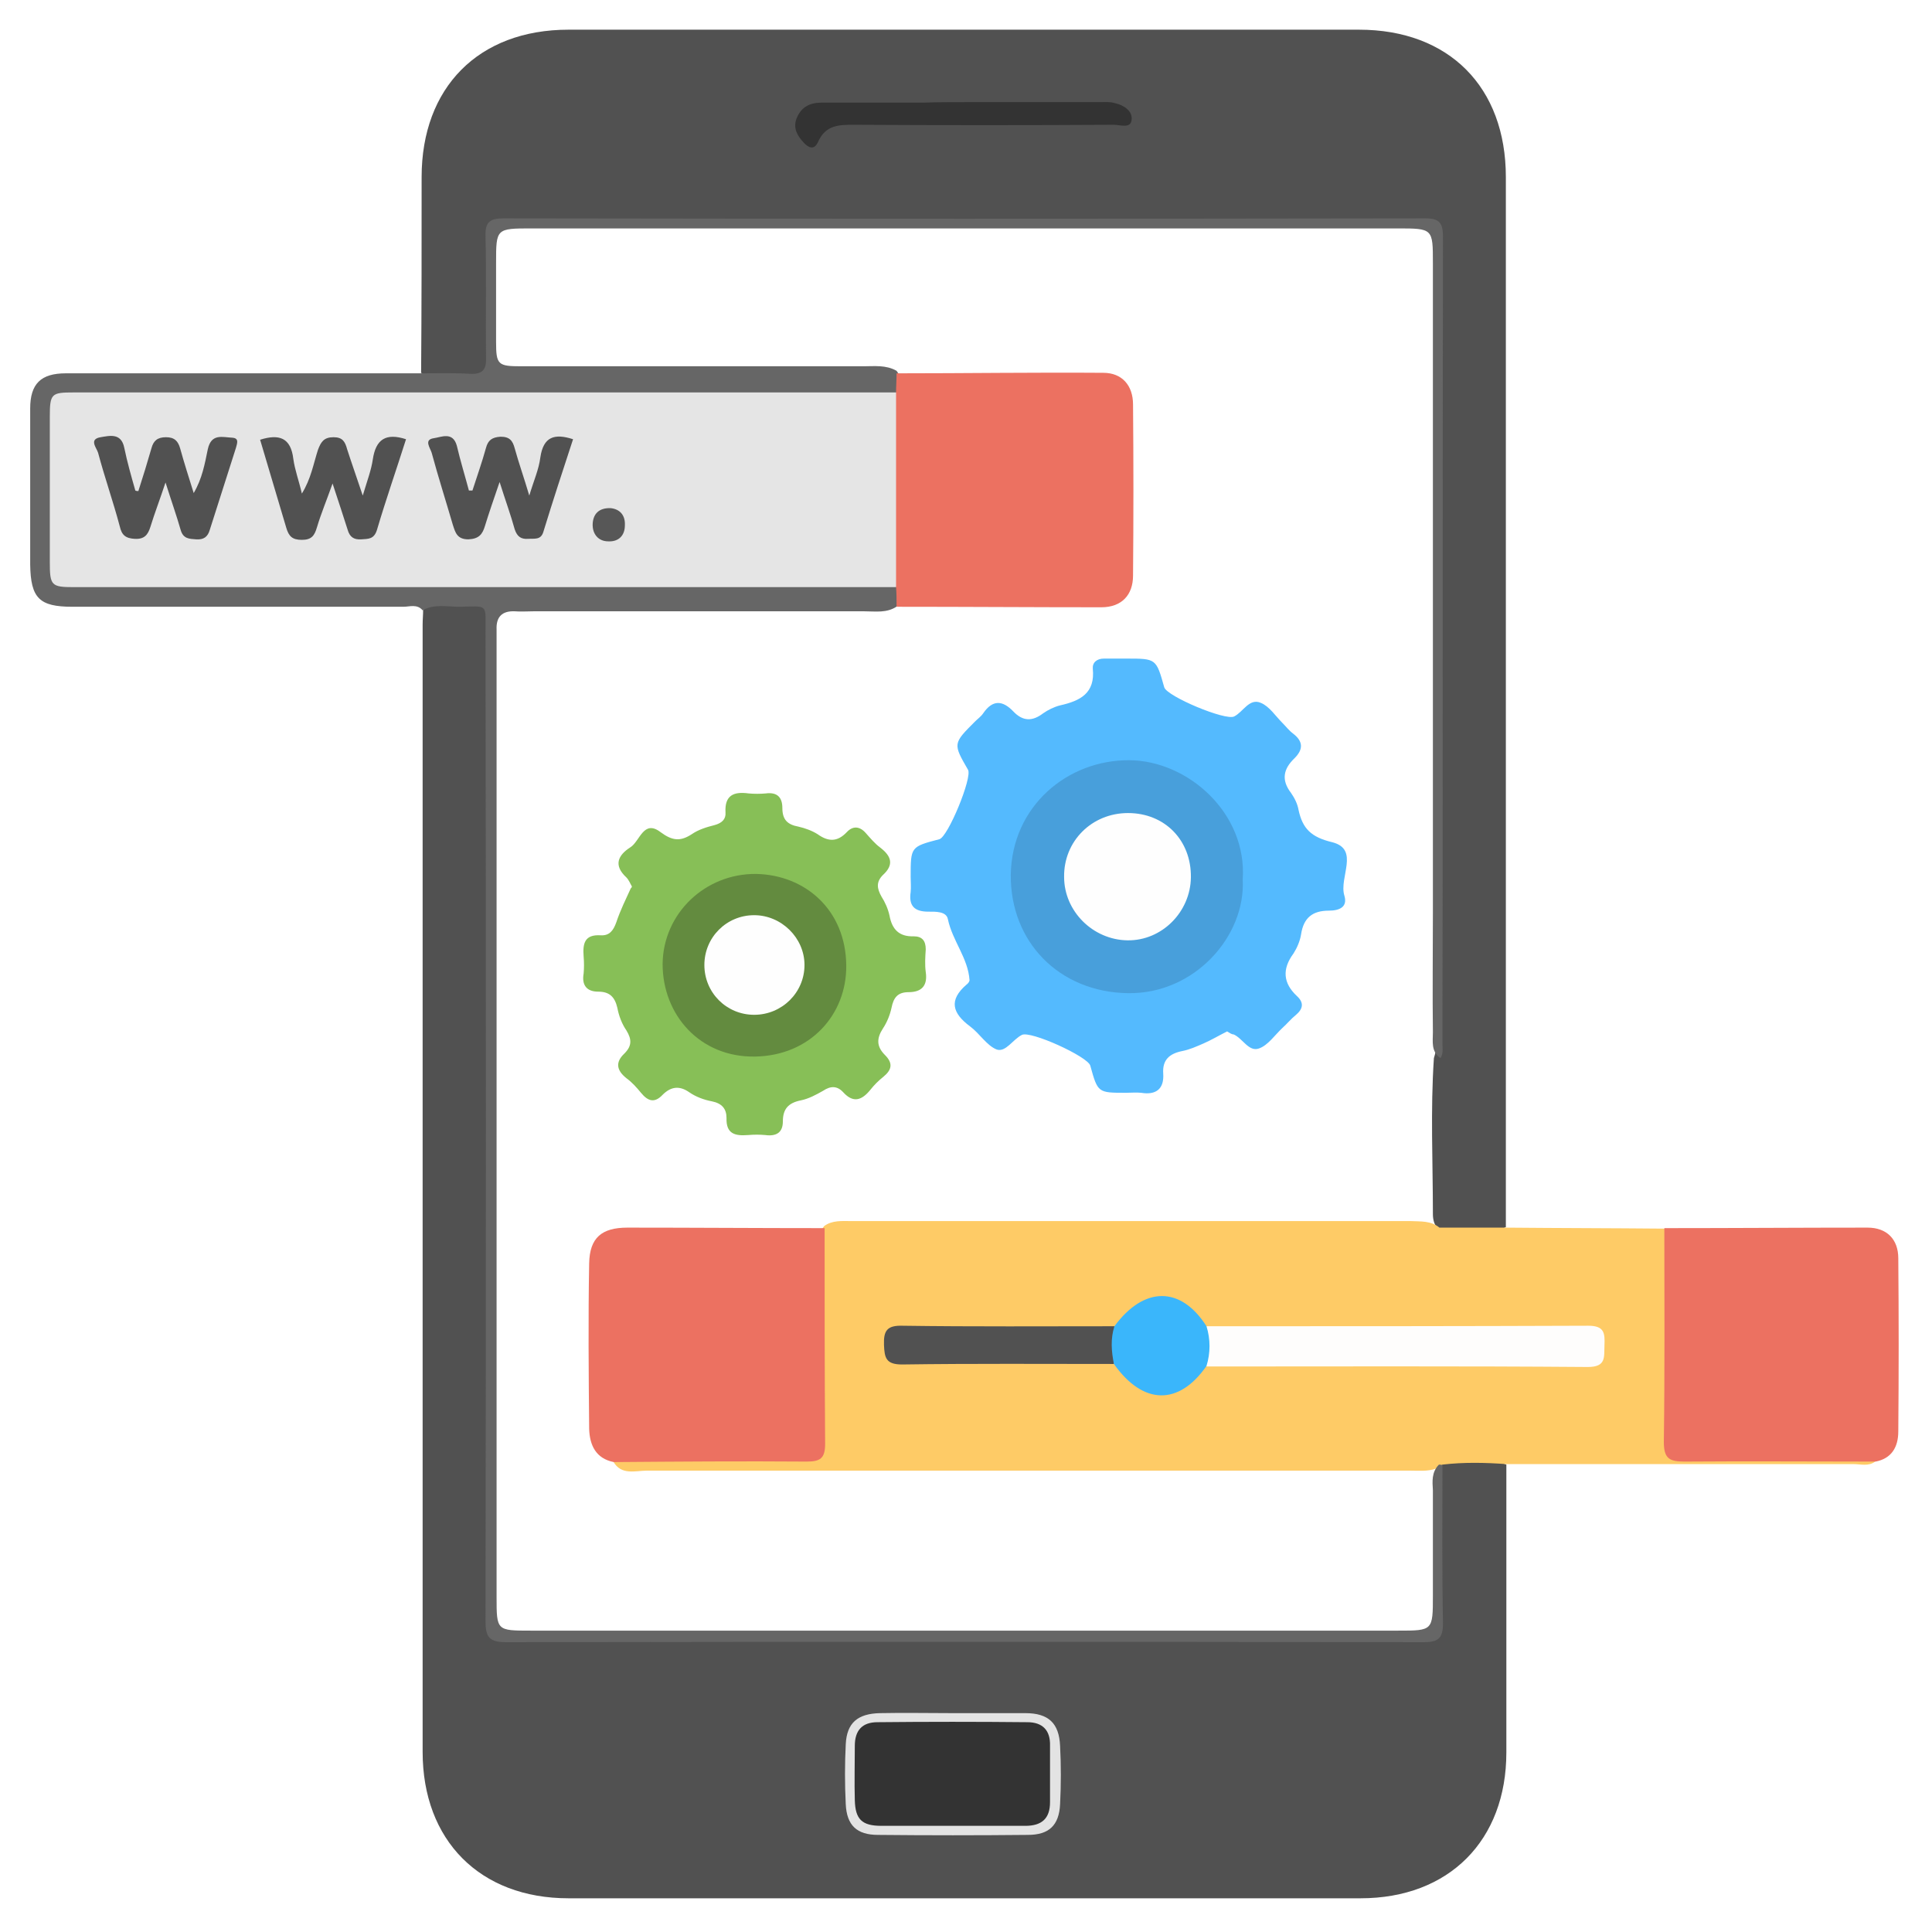 <?xml version="1.0" encoding="utf-8"?>
<!-- Generator: Adobe Illustrator 25.0.1, SVG Export Plug-In . SVG Version: 6.00 Build 0)  -->
<svg version="1.1" id="Layer_1" xmlns="http://www.w3.org/2000/svg" xmlns:xlink="http://www.w3.org/1999/xlink" x="0px" y="0px"
	 viewBox="0 0 384 384" style="enable-background:new 0 0 384 384;" xml:space="preserve">
<style type="text/css">
	.st0{fill:#515151;}
	.st1{fill:#FECB66;}
	.st2{fill:#EC7161;}
	.st3{fill:#666666;}
	.st4{fill:#E3E3E3;}
	.st5{fill:#333333;}
	.st6{fill:#FEFDFC;}
	.st7{fill:#3AB6FB;}
	.st8{fill:#E5E5E5;}
	.st9{fill:#54BAFE;}
	.st10{fill:#87BF57;}
	.st11{fill:#575757;}
	.st12{fill:#489FDB;}
	.st13{fill:#638B3F;}
	.st14{fill:#FEFEFE;}
</style>
<path class="st0" d="M299.4,291.1c0,19.1,0,38.1,0,57.2c0,17.5-11.4,29-29,29c-52.5,0-105,0-157.4,0c-17.6,0-29-11.5-29-29.1
	c0-74.7,0-149.3,0-224c0-1,0.1-2,0.1-3c2.2-2,10-2.7,12.2-1.1c1,0.7,1.3,1.8,1.4,2.9c0.1,1.7,0.1,3.5,0.1,5.2
	c0,63.5,0,127.1,0,190.6c0,6.1,0.2,6.3,6.3,6.3c58.4,0,116.9,0,175.3,0c0.5,0,1,0,1.5,0c4.2-0.1,4.8-0.6,4.8-4.7
	c0-8.2,0-16.4,0-24.7c0-1.6-0.2-3.3,0.8-4.7C290.7,289.3,295,289.3,299.4,291.1z"/>
<path class="st0" d="M83.7,74.1c0.1-13,0.1-25.9,0.1-38.9c0-17.8,11.3-29.3,29.2-29.3c52.4,0,104.8,0,157.1,0
	c17.9,0,29.2,11.4,29.2,29.3c0,69.6,0,139.2,0,208.7c-4.5,2-9.1,1.7-13.6,0.2c-0.7-0.8-0.9-1.8-0.9-2.8c0-10.3-0.5-20.7,0.2-31
	c0.6-1.8,0.6-3.7,0.6-5.6c0-51.6,0-103.3,0-154.9c0-5.2-0.2-5.4-5.6-5.4c-58.9,0-117.7,0-176.6,0c-5.7,0-5.8,0.1-5.8,5.9
	c0,6.6,0.1,13.2,0,19.8c-0.1,4-0.9,4.9-4.8,5C89.7,75.3,86.5,76.2,83.7,74.1z"/>
<path class="st1" d="M286.1,244c4.4,0,8.8,0,13.2,0c10.5,0.1,21,0.1,31.5,0.2c1.5,1.7,1.2,3.7,1.2,5.7c0,11.5,0,22.9,0,34.4
	c0,4.6,0.3,4.9,4.8,4.9c10.1,0,20.2,0,30.3,0c1.9,0,4-0.4,5.6,1.3c-1.3,1-2.9,0.5-4.3,0.5c-23,0-46,0-69,0
	c-4.2-0.3-8.4-0.4-12.7,0.1c-0.4,0.3-0.8,0.6-1.3,0.8c-1.7,0.6-3.5,0.4-5.2,0.4c-50.5,0-101.1,0-151.6,0c-2.3,0-5.1,1-6.7-1.8
	c1.6-1.7,3.7-1.3,5.6-1.3c10.1-0.1,20.2,0,30.3,0c4.6,0,4.9-0.3,4.9-4.9c0-11.6,0-23.2,0-34.8c0-2-0.3-4,1.1-5.8
	c1.6-1.2,3.6-1,5.4-1c37.1,0,74.1,0,111.2,0C282.4,242.8,284.4,242.6,286.1,244z"/>
<path class="st2" d="M372.8,290.5c-12.7,0-25.3-0.1-38,0c-3,0-4.1-0.6-4.1-3.9c0.2-14.2,0.1-28.3,0.1-42.5c13.5,0,26.9-0.1,40.4-0.1
	c3.8,0,6.1,2.3,6.1,6.1c0.1,11.5,0.1,22.9,0,34.4C377.3,287.7,375.9,289.9,372.8,290.5z"/>
<path class="st3" d="M286,291.1c0.2,0,0.4,0,0.7,0.1c0,10.5-0.1,20.9,0.1,31.4c0,2.9-0.8,3.8-3.8,3.8c-60.8-0.1-121.7-0.1-182.5,0
	c-3.6,0-4-1.4-4-4.4c0.1-65.4,0.1-130.9,0-196.3c0-5.8,0.6-5.2-5.2-5.1c-2.4,0-5-0.6-7.3,0.7c-1.1-1.3-2.6-0.7-3.8-0.7
	c-21.9,0-43.9,0-65.8,0c-6.6,0-8.3-1.7-8.4-8.4c0-10.3,0-20.7,0-31c0-4.9,2.1-7,7.1-7c23.6,0,47.1,0,70.7,0c3.2,0,6.5-0.1,9.7,0.1
	c2.5,0.1,3.2-0.9,3.1-3.3C96.5,63,96.7,55,96.5,47c-0.1-2.8,0.8-3.6,3.6-3.6c61.1,0.1,122.1,0.1,183.2,0c2.9,0,3.5,1,3.5,3.7
	c-0.1,53.4,0,106.9-0.1,160.3c0,1,0.2,2-0.4,2.9c-1.9-1.3-1.5-3.3-1.5-5.1c-0.1-7.8,0-15.7,0-23.6c0-43.1,0-86.2,0-129.3
	c0-6.9,0-6.9-7.1-6.9c-57.3,0-114.7,0-172,0c-7.1,0-7.1,0-7.1,6.9c0,5.2,0,10.5,0,15.7c0,4.5,0.4,4.8,5,4.8c22.7,0,45.4,0,68,0
	c2.2,0,4.5-0.3,6.6,0.9c1.1,1.4,1.1,2.8,0.1,4.2c-2,1.4-4.3,1-6.5,1c-50.6,0-101.3,0-151.9,0c-8.8,0-8.8,0-8.8,8.8
	c0,7.2,0,14.5,0,21.7c0,5.4,0.5,6,6,6c23.9,0,47.9,0,71.8,0c27.6,0,55.1,0,82.7,0c2.2,0,4.5-0.4,6.6,0.9c1.1,1.4,1.1,2.8,0.1,4.2
	c-2,1.4-4.3,1-6.5,1c-21.9,0-43.9,0-65.8,0c-1.2,0-2.5,0.1-3.7,0c-2.5-0.1-3.7,1.1-3.6,3.6c0,1.1,0,2.2,0,3.4c0,63,0,125.9,0,188.9
	c0,6.7,0,6.7,6.8,6.7c57.5,0,114.9,0,172.4,0c6.9,0,6.9,0,6.9-7c0-7,0-14,0-20.9C284.7,294.5,284.5,292.6,286,291.1z"/>
<path class="st4" d="M189.3,340.5c4.8,0,9.7,0,14.5,0c4.6,0,6.7,2,6.9,6.5c0.2,3.8,0.2,7.7,0,11.6c-0.2,4.2-2.2,6.1-6.4,6.1
	c-9.9,0.1-19.9,0.1-29.8,0c-4.2,0-6.2-1.9-6.4-6.1c-0.2-4-0.2-8,0-11.9c0.2-4.3,2.4-6.1,6.8-6.2
	C179.6,340.4,184.5,340.5,189.3,340.5z"/>
<path class="st5" d="M192,20.3c8.9,0,17.7,0,26.6,0c1,0,2-0.1,3,0.2c1.8,0.4,3.6,1.6,3.3,3.4c-0.2,1.7-2.3,0.9-3.5,0.9
	c-17.2,0.1-34.4,0.1-51.6,0c-3,0-5.7,0-7.2,3.4c-0.8,1.8-2,1.1-2.9,0.1c-1.2-1.3-2.1-2.8-1.4-4.7c0.9-2.3,2.6-3.2,5-3.2
	c6.7,0,13.5,0,20.2,0C186.3,20.3,189.1,20.3,192,20.3z"/>
<path class="st2" d="M122,290.6c-3.6-0.7-4.8-3.4-4.9-6.6c-0.1-10.9-0.2-21.9,0-32.9c0.1-5.1,2.5-7.1,7.6-7.1
	c13.1,0,26.1,0.1,39.2,0.1c0,14.3,0,28.6,0.1,42.9c0,2.9-1,3.5-3.7,3.5C147.5,290.4,134.8,290.5,122,290.6z"/>
<path class="st6" d="M239.8,263.6c25.3,0,50.6,0,75.9-0.1c3.2,0,3.3,1.5,3.2,3.9c-0.1,2.3,0.4,4.3-3.3,4.3
	c-25.3-0.2-50.6-0.1-75.9-0.1C239.1,268.8,238.9,266.2,239.8,263.6z"/>
<path class="st0" d="M221.4,271.1c-14,0-28.1-0.1-42.1,0.1c-3.2,0-3.5-1.3-3.6-3.9c-0.1-2.8,0.6-3.9,3.7-3.8
	c14,0.2,28.1,0.1,42.1,0.1C222.2,266.1,222.5,268.6,221.4,271.1z"/>
<path class="st7" d="M221.4,271.1c-0.5-2.5-0.7-5,0.1-7.5c5.9-8,13.2-8,18.3,0c0.8,2.6,0.8,5.3,0,7.9
	C234.3,279.4,227.2,279.3,221.4,271.1z"/>
<path class="st8" d="M178.1,116.7c-54.5,0-109,0-163.4,0c-4.5,0-4.8-0.3-4.8-5c0-9.6,0-19.2,0-28.8c0-4.7,0.3-4.9,4.8-4.9
	c54.5,0,109,0,163.4,0c1.3,1.3,1.2,3,1.2,4.6c0,9.8,0,19.7,0,29.5C179.3,113.7,179.5,115.4,178.1,116.7z"/>
<path class="st2" d="M178.1,116.7c0-12.9,0-25.8,0-38.6c0-1.3,0.1-2.6,0.1-3.9c13.7,0,27.4-0.2,41.1-0.1c3.7,0,5.9,2.5,5.9,6.3
	c0.1,11.3,0.1,22.6,0,34c0,3.9-2.3,6.3-6.3,6.3c-13.6,0-27.1-0.1-40.7-0.1C178.2,119.2,178.2,117.9,178.1,116.7z"/>
<path class="st5" d="M189.4,362.9c-4.7,0-9.5,0-14.2,0c-3.9,0-5.2-1.3-5.3-5.1c-0.1-3.6,0-7.2,0-10.8c0-3.1,1.5-4.7,4.5-4.7
	c9.9-0.1,19.9-0.1,29.8,0c3,0,4.6,1.6,4.5,4.7c0,3.7,0,7.5,0,11.2c0,3.3-1.7,4.7-4.9,4.7C199.1,362.9,194.2,362.9,189.4,362.9z"/>
<path class="st9" d="M243.9,205c-1.6,0.8-3.1,1.7-4.7,2.4c-1.4,0.6-2.7,1.2-4.2,1.5c-2.5,0.5-4,1.7-3.8,4.5c0.2,3-1.4,4.3-4.4,3.8
	c-1-0.1-2,0-3,0c-5.6,0-5.6,0-7.1-5.4c-0.5-1.8-11.9-7-13.6-6.1c-1.8,0.9-3.2,3.5-5,2.9c-2-0.8-3.4-3.2-5.3-4.6
	c-3.5-2.6-4.3-5.2-0.7-8.3c0.3-0.2,0.6-0.6,0.6-0.9c-0.3-4.4-3.4-7.8-4.3-12.1c-0.3-1.6-2.5-1.5-3.9-1.5c-2.8,0-3.9-1.2-3.5-3.9
	c0.1-1,0-2,0-3c0-6,0-6,5.7-7.5c1.7-0.4,6.6-12.3,5.7-13.8c-3-5.2-3-5.2,1.4-9.6c0.5-0.5,1.2-1,1.6-1.6c1.9-2.8,3.9-2.6,6-0.4
	c1.9,2,3.8,2,5.9,0.4c1-0.7,2.2-1.3,3.4-1.6c4-0.9,7-2.4,6.5-7.3c-0.1-1.2,0.8-2,2.2-2c1.5,0,3,0,4.5,0c5.9,0,5.9,0,7.5,5.7
	c0.5,1.8,12.2,6.7,13.9,5.8c1.8-0.9,3-3.7,5.3-2.7c1.7,0.7,2.9,2.6,4.3,4c0.7,0.7,1.3,1.5,2.1,2.1c2.1,1.6,2,3.2,0.3,4.9
	c-2.2,2.1-2.7,4.3-0.7,6.9c0.7,1,1.3,2.2,1.5,3.4c0.8,3.7,2.5,5.4,6.7,6.4c5.5,1.4,1.3,7,2.4,10.6c0.7,2.3-1,3-3.1,3
	c-3.2,0-5,1.4-5.5,4.7c-0.2,1.3-0.8,2.7-1.5,3.8c-2.3,3.1-2.1,5.9,0.7,8.5c1.4,1.3,1.2,2.5-0.2,3.7c-1,0.8-1.8,1.8-2.7,2.6
	c-1.5,1.4-2.9,3.5-4.7,4.1c-2,0.7-3.2-2-5-2.8C244.8,205.6,244.4,205.3,243.9,205z"/>
<path class="st10" d="M125.6,176.2c-0.3-0.5-0.6-1.3-1.1-1.8c-2.6-2.4-1.7-4.4,0.8-6c1.9-1.2,2.6-5.6,6-3c2.3,1.7,3.9,1.9,6.2,0.4
	c1.3-0.9,2.9-1.4,4.5-1.8c1.5-0.4,2.3-1.2,2.2-2.5c-0.2-3.5,1.7-4.2,4.6-3.8c1.1,0.1,2.3,0.1,3.4,0c2.3-0.3,3.3,0.8,3.3,2.9
	c0,2.3,1,3.3,3.2,3.7c1.3,0.3,2.7,0.8,3.8,1.5c2.1,1.5,3.9,1.6,5.8-0.4c1.2-1.3,2.6-1.2,3.8,0.2c0.9,1,1.8,2.1,2.9,2.9
	c2.2,1.7,2.7,3.4,0.5,5.4c-1.4,1.4-1.2,2.7-0.3,4.3c0.7,1.1,1.3,2.4,1.6,3.8c0.5,2.7,1.9,4.2,4.8,4.1c1.7,0,2.4,0.9,2.4,2.6
	c-0.1,1.5-0.2,3,0,4.5c0.4,2.7-0.8,4-3.4,4c-2.2,0-3,1.1-3.4,3.1c-0.3,1.4-0.9,2.9-1.7,4.1c-1.3,2-1.3,3.6,0.4,5.3
	c1.6,1.6,1.4,2.9-0.3,4.3c-1,0.8-1.9,1.7-2.6,2.6c-1.7,2.1-3.4,2.7-5.4,0.5c-1.2-1.3-2.5-1.3-4-0.3c-1.4,0.8-2.9,1.6-4.4,1.9
	c-2.5,0.5-3.6,1.7-3.6,4.2c0,2.2-1.3,3-3.5,2.7c-1.1-0.1-2.2-0.1-3.4,0c-2.6,0.2-4.4-0.2-4.3-3.4c0-1.8-0.9-2.9-2.9-3.3
	c-1.6-0.3-3.2-0.9-4.5-1.8c-2-1.4-3.7-1.1-5.3,0.5c-1.6,1.7-2.9,1.3-4.3-0.4c-0.9-1.1-1.8-2.1-2.9-2.9c-2-1.6-2.2-3.2-0.4-4.9
	c1.5-1.5,1.5-2.8,0.4-4.6c-0.9-1.3-1.5-2.9-1.8-4.5c-0.5-2.1-1.5-3.2-3.8-3.2c-2.3,0-3.3-1.3-2.9-3.6c0.1-1.1,0.1-2.2,0-3.4
	c-0.2-2.6,0.2-4.4,3.4-4.2c1.7,0.1,2.5-0.9,3.1-2.6c0.8-2.4,1.9-4.6,2.9-6.8C125.4,176.6,125.5,176.5,125.6,176.2z"/>
<path class="st0" d="M72.1,98.5c0.9-3,1.7-5.1,2-7.2c0.6-4,2.6-5.3,6.6-4c-1.9,6-4,12-5.8,18.1c-0.6,1.8-1.7,1.7-3.1,1.8
	c-1.5,0.1-2.3-0.5-2.7-1.9c-0.9-2.8-1.8-5.6-3-9.2c-1.2,3.4-2.3,6-3.1,8.7c-0.5,1.7-1.1,2.5-3,2.5c-1.9,0-2.6-0.7-3.1-2.4
	c-1.7-5.8-3.5-11.7-5.2-17.5c3.8-1.2,6.1-0.4,6.6,3.8c0.3,2.2,1.1,4.3,1.7,6.9c1.8-2.9,2.3-5.9,3.2-8.7c0.6-1.6,1.2-2.5,3.1-2.5
	c1.8,0,2.3,0.9,2.7,2.4C69.9,92.1,70.9,94.9,72.1,98.5z"/>
<path class="st0" d="M27.5,97.6c0.9-2.8,1.8-5.7,2.6-8.5c0.4-1.5,1.2-2.2,2.9-2.2c1.7,0,2.4,0.8,2.8,2.2c0.8,2.9,1.7,5.7,2.7,8.9
	c1.7-2.9,2.2-5.8,2.8-8.7c0.7-3.2,2.9-2.4,4.9-2.3c1.4,0.1,0.9,1.2,0.7,2c-1.7,5.4-3.5,10.9-5.2,16.3c-0.4,1.4-1.2,2-2.7,1.9
	c-1.4-0.1-2.6-0.1-3.1-1.9c-0.8-2.8-1.8-5.6-3-9.4c-1.2,3.6-2.2,6.2-3,8.8c-0.5,1.6-1.2,2.5-3.1,2.4c-1.8-0.1-2.6-0.7-3-2.5
	c-1.3-4.9-3-9.7-4.3-14.6c-0.3-1-1.9-2.7,0.5-3.1c1.8-0.3,4.1-0.9,4.7,2.1c0.6,2.9,1.4,5.7,2.2,8.5C27.1,97.6,27.3,97.6,27.5,97.6z"
	/>
<path class="st0" d="M93.9,97.5c0.9-2.8,1.9-5.6,2.7-8.5c0.4-1.5,1.2-2.1,2.9-2.2c1.8,0,2.4,0.8,2.8,2.3c0.8,2.9,1.8,5.7,2.9,9.4
	c0.9-3,1.9-5.2,2.2-7.6c0.6-4.1,2.8-4.8,6.5-3.6c-2,6.1-4,12.2-5.9,18.4c-0.5,1.7-1.8,1.3-3,1.4c-1.4,0.1-2.2-0.4-2.7-1.9
	c-0.8-2.9-1.8-5.6-3-9.4c-1.2,3.5-2.1,6.1-2.9,8.7c-0.5,1.7-1.2,2.6-3.3,2.7c-2.3,0-2.6-1.4-3.1-2.9c-1.4-4.8-2.9-9.5-4.2-14.3
	c-0.3-1-1.6-2.6,0.4-2.9c1.5-0.2,3.8-1.4,4.6,1.5c0.7,3,1.6,5.9,2.4,8.9C93.5,97.5,93.7,97.5,93.9,97.5z"/>
<path class="st11" d="M121.4,101c1.8,0.2,2.9,1.4,2.8,3.4c0,2.1-1.3,3.3-3.3,3.2c-2,0-3.2-1.5-3.1-3.5
	C117.9,102.2,119,100.9,121.4,101z"/>
<path class="st12" d="M247,174.8c0.6,11.3-9.6,22.8-22.8,22.6c-13.7-0.2-23.4-10.2-23.3-23.5c0.2-13.7,11.3-22.9,23.6-22.8
	C236.1,151.2,247.9,161.6,247,174.8z"/>
<path class="st13" d="M150.3,173.7c9.7,0.2,17.8,7.1,17.9,18.2c0.1,9.7-7.1,17.9-18.1,18.1c-11,0.2-18.4-8.3-18.4-18.4
	C131.8,181.6,140.1,173.6,150.3,173.7z"/>
<path class="st14" d="M224.2,161.6c7.3,0,12.6,5.4,12.5,12.8c-0.1,6.9-5.8,12.6-12.6,12.5c-6.9-0.1-12.6-5.8-12.6-12.6
	C211.4,167.2,217,161.6,224.2,161.6z"/>
<path class="st14" d="M149.9,201.7c-5.5,0-9.9-4.4-9.9-9.9c0-5.5,4.4-9.9,9.9-9.9c5.4,0,10,4.5,10,9.9
	C159.9,197.3,155.4,201.7,149.9,201.7z"/>
</svg>
